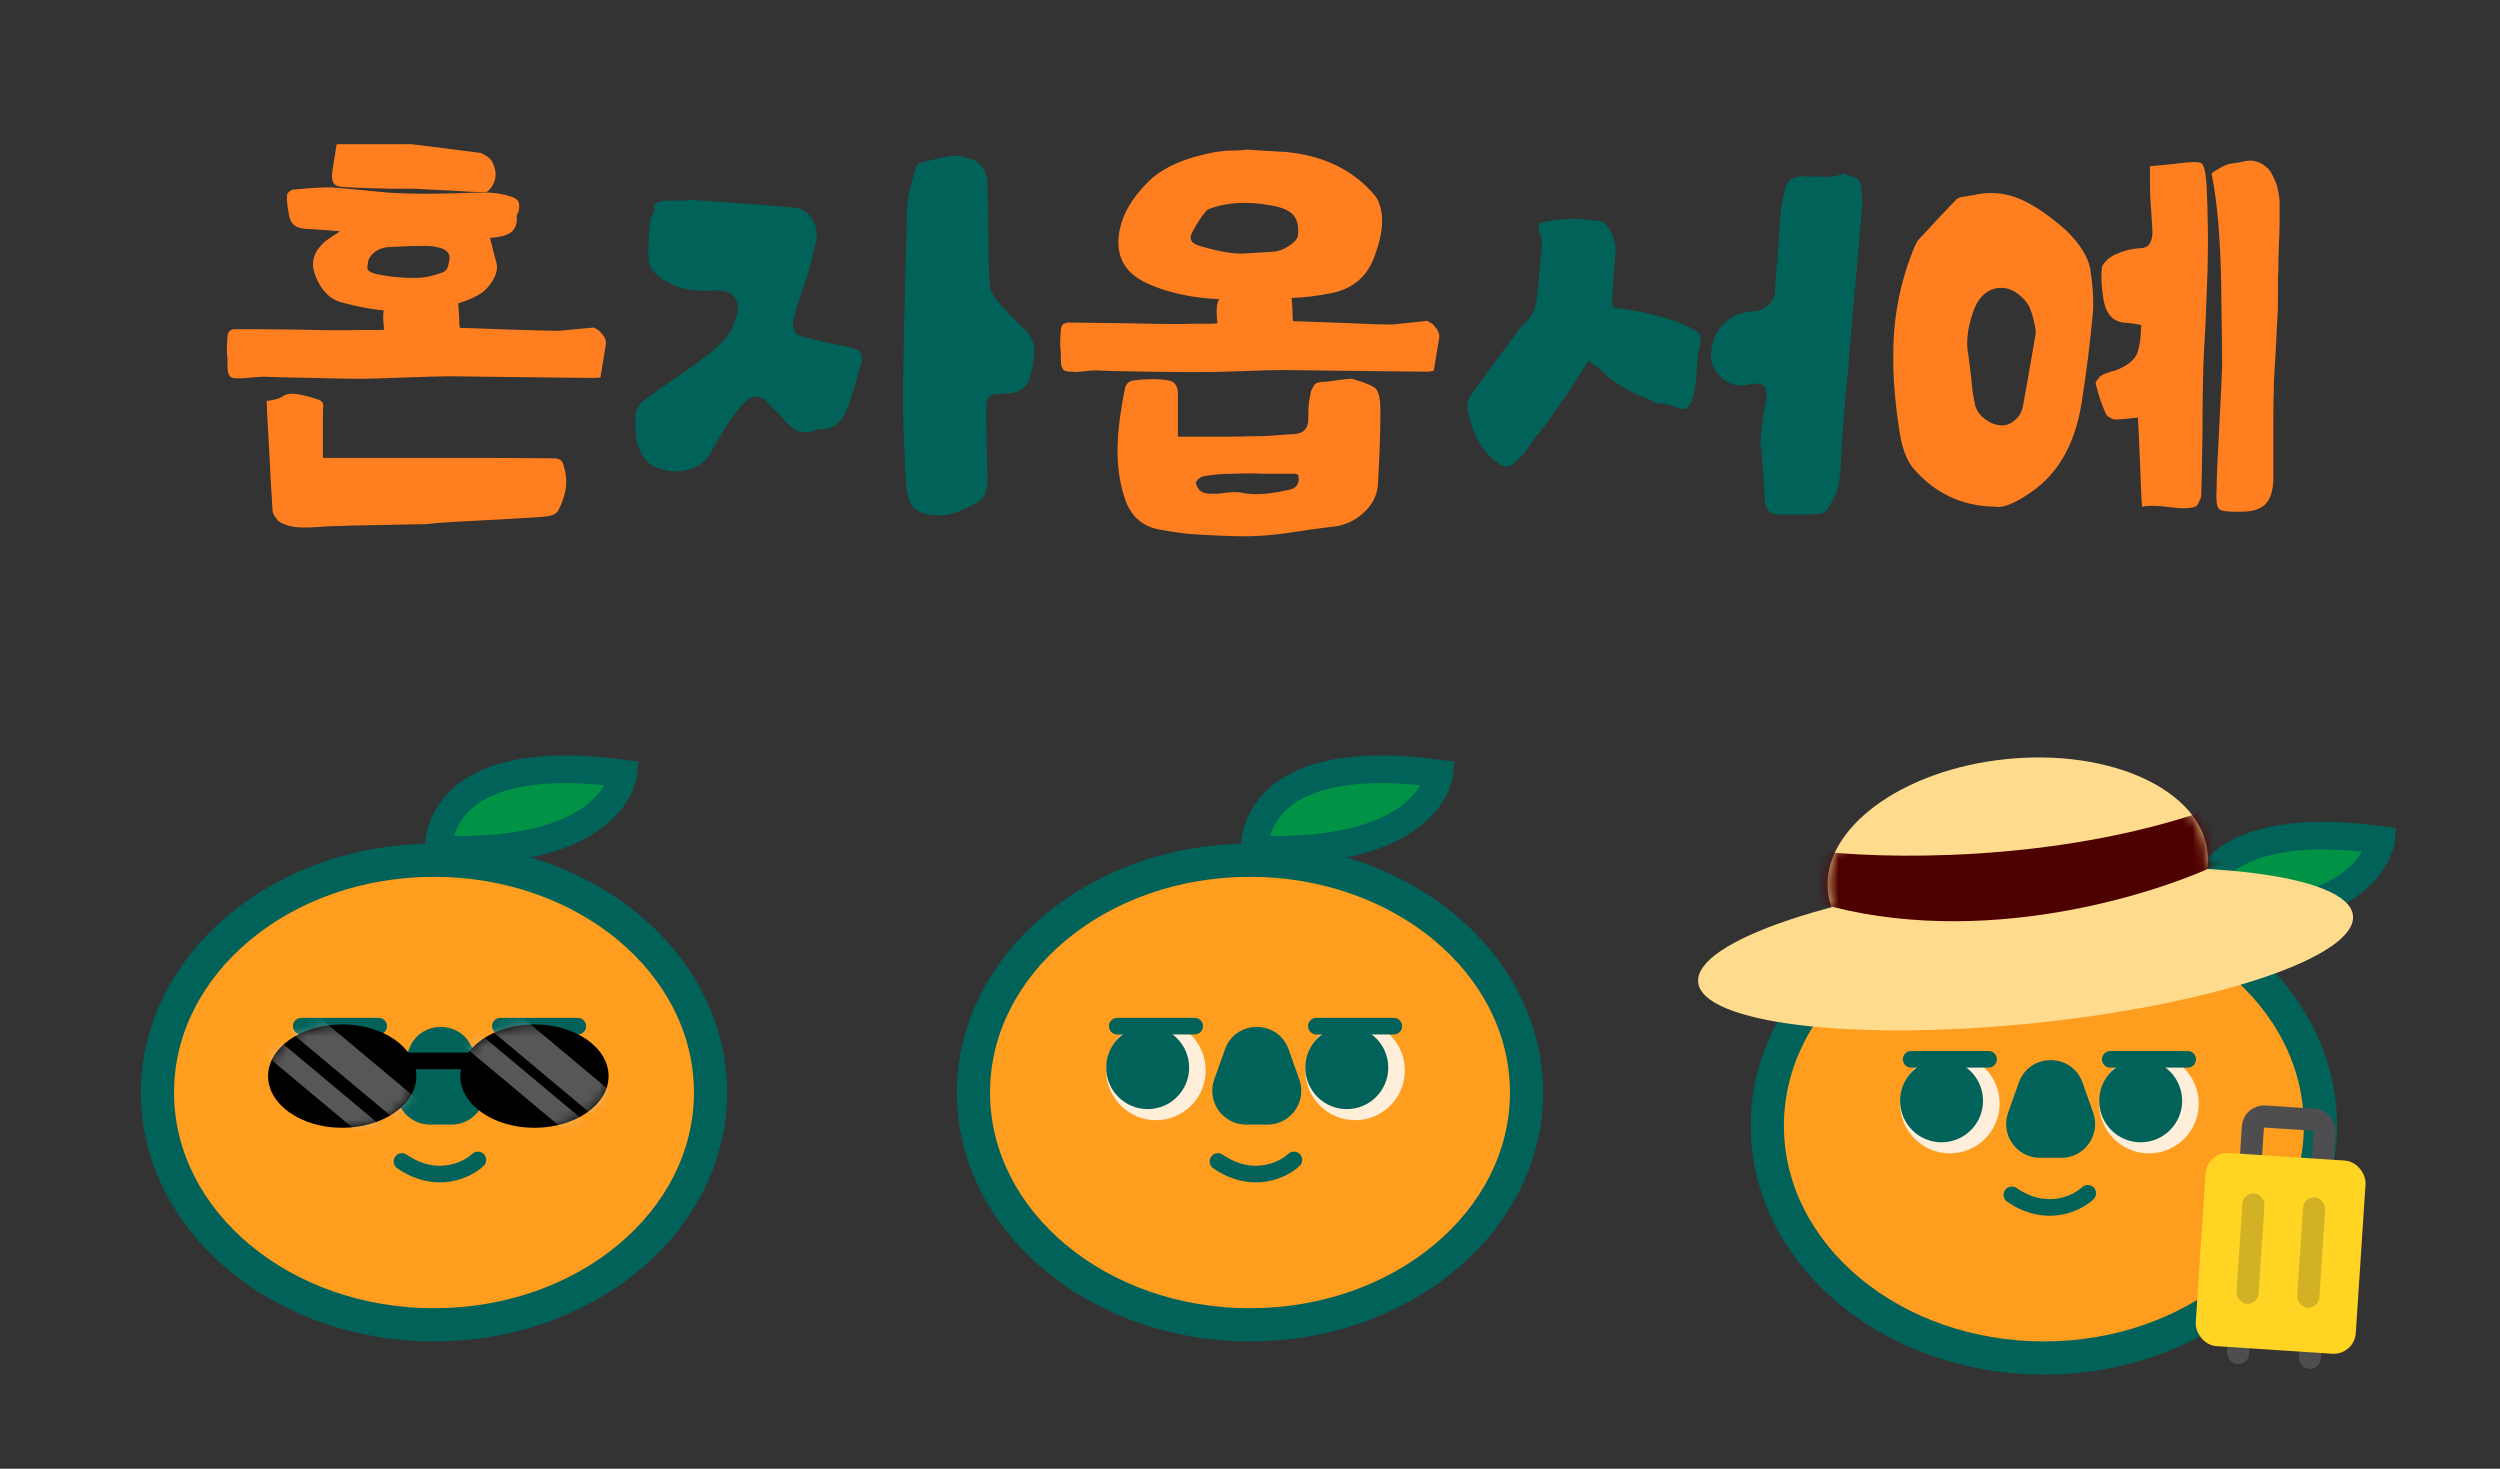 <svg width="240" height="141" viewBox="0 0 240 141" fill="none" xmlns="http://www.w3.org/2000/svg">
<rect x="0" y="0" width="240" height="141" fill="#333333" stroke="none"/>
<path d="M47.04 22.84C47.4 24.28 47.6 25.08 47.64 25.16C47.8 25.72 47.68 26.32 47.28 26.96C46.88 27.6 46.4 28.08 45.84 28.36C45.24 28.68 44.64 28.92 44 29.12V29.32C44 29.4 44.04 29.8 44.08 30.44C44.08 31.12 44.12 31.48 44.16 31.48C44.84 31.48 46.44 31.56 48.92 31.64C51.4 31.72 52.96 31.76 53.64 31.76L57.04 31.44C57.12 31.52 57.2 31.56 57.36 31.64C57.52 31.72 57.68 31.92 57.92 32.2C58.12 32.48 58.2 32.76 58.16 33.08C58.12 33.24 57.96 34.32 57.64 36.24C57.24 36.28 57.04 36.28 57.04 36.28C56.88 36.28 52.2 36.24 43 36.12C42.48 36.12 41.12 36.16 38.88 36.24C36.64 36.32 35.32 36.36 35 36.36C34.36 36.36 32.72 36.36 30.12 36.28C27.48 36.24 25.88 36.2 25.28 36.16C25.12 36.16 24.72 36.2 24.12 36.24C23.48 36.32 23.12 36.32 22.96 36.32C22.72 36.32 22.52 36.32 22.36 36.28C22.2 36.24 22.08 36.16 22 36C21.92 35.88 21.88 35.76 21.88 35.68C21.88 35.6 21.84 35.4 21.84 35.12C21.84 34.84 21.84 34.6 21.84 34.4C21.76 33.92 21.76 33.24 21.84 32.36C21.84 31.88 22.08 31.6 22.56 31.6C23.2 31.6 25.16 31.6 28.44 31.64C31.68 31.72 33.68 31.72 34.48 31.68H35.12H36.2C36.52 31.68 36.76 31.68 36.88 31.64C36.76 30.76 36.76 30.12 36.84 29.8C35.6 29.68 34.32 29.44 33 29.08C32.28 28.92 31.72 28.6 31.32 28.16C30.92 27.76 30.56 27.2 30.32 26.56C29.72 25.16 30.12 23.96 31.56 22.92C31.56 22.92 31.92 22.68 32.64 22.2C30.96 22.08 30.12 22 30.04 22C29.16 22 28.56 21.88 28.28 21.64C27.96 21.4 27.76 20.96 27.68 20.28C27.56 19.56 27.52 19.04 27.56 18.72C27.56 18.64 27.6 18.56 27.76 18.4C27.92 18.28 28.04 18.2 28.16 18.2C29.92 18.04 31.16 17.96 31.88 18C32.52 18.04 33.48 18.12 34.68 18.24C35.88 18.36 36.68 18.44 37.12 18.48C38.32 18.56 39.52 18.6 40.72 18.6C41.36 18.6 42.32 18.6 43.6 18.56C44.88 18.52 45.88 18.48 46.52 18.48C47.2 18.48 47.88 18.56 48.52 18.72C49.16 18.88 49.56 19.04 49.72 19.28C49.88 19.52 49.88 19.88 49.76 20.4C49.72 20.44 49.68 20.48 49.64 20.56C49.6 20.64 49.6 20.68 49.6 20.72C49.68 21.44 49.48 21.96 49.08 22.28C48.68 22.6 48 22.76 47.04 22.84ZM35.32 25.32C35.2 25.72 35.28 25.96 35.52 26.08C35.76 26.24 36.12 26.32 36.6 26.4C37.64 26.6 38.68 26.68 39.76 26.68H40C40.56 26.68 41.32 26.56 42.24 26.24C42.6 26.16 42.84 25.96 42.96 25.72C43.04 25.48 43.12 25.16 43.16 24.76C43.16 24.32 42.88 24 42.28 23.8C41.8 23.68 41.36 23.6 40.92 23.6C39.88 23.6 38.64 23.64 37.28 23.72C36.76 23.76 36.32 23.92 35.92 24.24C35.52 24.56 35.32 24.92 35.32 25.32ZM32.32 13.84H33.44H34.84H36.8H39.44C42.08 14.16 44.32 14.44 46.12 14.68C46.32 14.76 46.56 14.88 46.8 15.04C47.04 15.24 47.24 15.44 47.32 15.68C47.76 16.64 47.64 17.48 46.96 18.24C46.84 18.4 46.64 18.48 46.32 18.44C45.52 18.44 44.4 18.36 42.96 18.28C41.48 18.2 40.4 18.16 39.76 18.12H38.72H37.68C35.84 18.08 34.32 18.04 33.12 17.96C32.6 17.96 32.24 17.84 32.08 17.64C31.92 17.48 31.84 17.12 31.88 16.64C31.88 16.52 32.04 15.6 32.32 13.84ZM38.16 43.96H42.28H46.68C49.92 43.96 52.12 44 53.28 44C53.36 44 53.48 44.04 53.56 44.04C53.64 44.08 53.68 44.12 53.76 44.12C53.8 44.16 53.84 44.2 53.92 44.28L54.04 44.48C54.04 44.52 54.08 44.6 54.12 44.68C54.12 44.8 54.16 44.88 54.16 44.92C54.16 44.96 54.2 45.04 54.24 45.16C54.24 45.28 54.28 45.36 54.28 45.36C54.32 45.64 54.36 45.92 54.36 46.2C54.36 47.12 54.08 48.04 53.6 49C53.44 49.28 53.12 49.48 52.56 49.56C52 49.64 50.12 49.76 46.92 49.92C43.72 50.08 41.84 50.2 41.24 50.28C41.08 50.32 40.92 50.32 40.8 50.32C40.12 50.32 38.68 50.36 36.48 50.4C34.28 50.44 32.68 50.48 31.68 50.52C31.44 50.52 31 50.56 30.44 50.6C29.88 50.64 29.44 50.64 29.16 50.64C28.24 50.64 27.48 50.48 26.88 50.12C26.72 50.04 26.56 49.84 26.4 49.6C26.24 49.36 26.16 49.16 26.16 48.92C26.08 47.72 25.96 45.8 25.84 43.16C25.68 40.52 25.6 38.96 25.6 38.48H25.64C25.76 38.48 26 38.44 26.36 38.36C26.72 38.28 27 38.16 27.16 38.04C27.36 37.88 27.68 37.8 28.08 37.8C28.6 37.8 29.44 38 30.56 38.36C30.88 38.48 31.04 38.68 31.04 38.96C31.04 39.08 31 39.24 31 39.44C31 39.68 31 39.84 31 39.96V40.8V41.6V42.8V43.96H38.16ZM119.64 14.36C122.2 14.52 123.48 14.6 123.52 14.6C127.2 14.96 130.04 16.4 132.08 18.88C132.32 19.24 132.52 19.76 132.64 20.44C132.8 21.72 132.52 23.16 131.88 24.8C131.16 26.64 129.8 27.76 127.72 28.16C126.52 28.4 125.28 28.56 124 28.6V28.68C124 28.76 124.04 29.16 124.08 29.8C124.08 30.48 124.12 30.84 124.16 30.84C124.84 30.84 126.44 30.92 128.92 31C131.4 31.12 132.96 31.16 133.64 31.16L137.04 30.8C137.12 30.88 137.2 30.92 137.36 31C137.52 31.08 137.68 31.28 137.92 31.56C138.12 31.88 138.2 32.16 138.16 32.48C138.12 32.64 137.96 33.68 137.64 35.6C137.24 35.68 137.04 35.68 137.04 35.68C136.88 35.68 132.2 35.64 123 35.52C122.48 35.52 121.12 35.56 118.88 35.64C116.64 35.72 115.32 35.72 115 35.72C114.36 35.72 112.72 35.72 110.12 35.68C107.48 35.64 105.88 35.6 105.28 35.56C105.12 35.56 104.72 35.56 104.12 35.64C103.48 35.72 103.12 35.72 102.96 35.68C102.72 35.68 102.52 35.68 102.36 35.64C102.2 35.6 102.08 35.52 102 35.36C101.92 35.24 101.88 35.12 101.88 35.04C101.88 34.96 101.84 34.8 101.84 34.48C101.84 34.2 101.84 33.96 101.84 33.8C101.76 33.32 101.76 32.6 101.84 31.72C101.84 31.24 102.08 31 102.56 30.96C103.2 30.96 105.16 31 108.44 31.04C111.68 31.12 113.68 31.12 114.48 31.08H115.12C115.48 31.08 115.84 31.08 116.2 31.08C116.52 31.08 116.76 31.04 116.88 31.04C116.72 29.84 116.8 29.08 117.04 28.72C114.44 28.6 112.24 28.12 110.4 27.32C108.16 26.4 107.16 24.84 107.4 22.64C107.6 20.84 108.56 19.12 110.24 17.44C111.56 16.12 113.68 15.16 116.64 14.6C116.92 14.56 117.24 14.52 117.6 14.48C117.92 14.48 118.32 14.44 118.72 14.44C119.12 14.44 119.44 14.4 119.64 14.36ZM119.72 24.32C121.32 24.24 122.16 24.16 122.28 24.16C122.76 24.12 123.28 23.92 123.76 23.6C124.24 23.28 124.52 22.96 124.6 22.64C124.68 21.92 124.6 21.28 124.28 20.8C123.96 20.32 123.32 20 122.44 19.8C120.48 19.4 118.72 19.36 117.2 19.72C116.4 19.92 115.96 20.08 115.84 20.2C115.4 20.68 114.96 21.36 114.48 22.24C114.08 22.96 114.36 23.4 115.28 23.64C117.2 24.2 118.68 24.44 119.72 24.32ZM120.04 45.44C119.4 45.44 118.84 45.48 118.28 45.48C117.36 45.48 116.44 45.56 115.56 45.72C115.4 45.76 115.2 45.84 115.04 46C114.88 46.16 114.8 46.24 114.8 46.32C114.88 46.76 115.08 47.08 115.44 47.24C115.64 47.36 115.96 47.4 116.36 47.4C116.68 47.4 117.08 47.4 117.56 47.32C117.96 47.28 118.28 47.24 118.52 47.24C118.72 47.24 118.92 47.28 119.12 47.28C119.6 47.4 120.12 47.44 120.68 47.44C121.4 47.44 122.4 47.32 123.68 47.04C124.32 46.92 124.68 46.56 124.68 46C124.68 45.92 124.64 45.76 124.64 45.6L124.4 45.48H123C122.44 45.48 121.88 45.48 121.4 45.48C120.92 45.48 120.44 45.44 120.04 45.44ZM113.08 39.4V40.68V41.92H115.2H117.32C118.4 41.92 119.36 41.92 120.2 41.88C120.68 41.88 121.44 41.88 122.4 41.8C123.36 41.72 123.92 41.68 124.16 41.68C125.12 41.64 125.6 41.16 125.6 40.2V39.96V39.76C125.6 39.16 125.64 38.68 125.72 38.28C125.8 37.88 125.84 37.6 125.88 37.48C125.92 37.4 126 37.24 126.12 37.04C126.2 36.88 126.36 36.76 126.56 36.72C126.72 36.68 127 36.64 127.36 36.64C127.44 36.64 127.8 36.6 128.52 36.48C129.24 36.4 129.64 36.36 129.76 36.36C131.04 36.72 131.8 37.04 132.08 37.32C132.36 37.64 132.52 38.32 132.52 39.44C132.52 41.36 132.44 43.72 132.28 46.52C132.2 47.6 131.72 48.52 130.84 49.28C129.96 50.08 128.88 50.52 127.64 50.6C127.04 50.68 125.96 50.8 124.44 51.04C122.92 51.28 121.72 51.4 120.88 51.44C120.4 51.48 119.88 51.48 119.32 51.48C118.56 51.48 116.96 51.44 114.48 51.28C113.72 51.24 112.68 51.08 111.32 50.84C109.56 50.52 108.44 49.44 107.92 47.64C107.48 46.28 107.28 44.8 107.28 43.24C107.28 41.68 107.52 39.68 108 37.28C108.04 37.08 108.12 36.92 108.28 36.76C108.4 36.64 108.6 36.56 108.88 36.52C109.16 36.48 109.4 36.44 109.64 36.44C109.84 36.44 110.12 36.4 110.52 36.4H110.88C111.2 36.4 111.44 36.44 111.6 36.44C111.76 36.44 111.92 36.48 112.16 36.52C112.4 36.56 112.56 36.64 112.68 36.72C112.76 36.8 112.88 36.96 112.96 37.12C113.04 37.32 113.08 37.56 113.08 37.8V39.4ZM206.4 15.96C208.08 15.8 209 15.72 209.16 15.68C210.36 15.52 211.12 15.52 211.36 15.68C211.6 15.88 211.76 16.6 211.84 17.88C211.96 20.6 212 23.36 211.92 26.16C211.88 27.36 211.8 29.04 211.72 31.24C211.6 33.48 211.52 34.8 211.52 35.28C211.48 36.44 211.44 38.48 211.44 41.36C211.4 44.24 211.36 46.32 211.32 47.6C211.28 47.8 211.2 48 211.08 48.24C210.96 48.48 210.84 48.64 210.72 48.64C210.24 48.84 209.4 48.84 208.24 48.68C207.08 48.52 206.2 48.52 205.64 48.64C205.56 47.8 205.52 46.36 205.44 44.36C205.36 42.36 205.28 40.92 205.24 40.08C203.92 40.24 203.2 40.28 203.08 40.28C202.92 40.28 202.72 40.2 202.56 40.08C202.36 40 202.24 39.88 202.16 39.72C201.76 38.84 201.44 37.88 201.2 36.88C201.16 36.8 201.2 36.64 201.36 36.44C201.52 36.24 201.64 36.08 201.8 36C201.96 35.92 202.24 35.8 202.64 35.68C203 35.6 203.24 35.52 203.4 35.44C204.28 35.04 204.84 34.6 205.12 34.04C205.36 33.52 205.52 32.56 205.56 31.2C204.76 31.04 204.32 31 204.28 31C202.92 31 202.16 30.24 201.92 28.64C201.72 27.44 201.68 26.4 201.8 25.6C201.84 25.44 202 25.24 202.24 25C202.48 24.76 202.72 24.6 203.04 24.44C203.84 24.08 204.6 23.88 205.36 23.84C205.84 23.84 206.2 23.68 206.36 23.4C206.52 23.16 206.64 22.76 206.64 22.28C206.6 21.64 206.56 20.8 206.48 19.76C206.4 18.72 206.4 17.92 206.4 17.4V15.96ZM213.92 15.76C214.08 15.72 214.32 15.68 214.64 15.64C214.96 15.6 215.16 15.56 215.32 15.52C215.88 15.36 216.4 15.4 216.88 15.6C217.36 15.8 217.72 16.12 218 16.52C218.24 16.96 218.44 17.4 218.6 17.88C218.72 18.36 218.8 18.8 218.84 19.28C218.84 20.28 218.84 21.04 218.84 21.52C218.84 22.04 218.8 22.8 218.76 23.8C218.72 24.8 218.72 25.56 218.72 26.04C218.68 26.36 218.68 26.96 218.68 27.84C218.68 28.72 218.68 29.32 218.68 29.64C218.64 30.36 218.56 31.64 218.48 33.48C218.36 35.32 218.28 36.72 218.28 37.72C218.24 38.36 218.24 39.76 218.24 41.92C218.24 44.12 218.24 45.52 218.24 46.12C218.2 47.12 217.96 47.88 217.52 48.36C217.04 48.84 216.32 49.12 215.28 49.12C214 49.16 213.24 49.08 213.04 48.88C212.8 48.68 212.72 47.96 212.8 46.68C212.8 45.84 212.88 44 213.04 41.16C213.2 38.32 213.28 36.36 213.32 35.24C213.32 34.24 213.32 32.8 213.28 30.88C213.24 29 213.24 27.88 213.24 27.52C213.16 23.04 212.88 19.44 212.32 16.72C212.28 16.64 212.48 16.48 212.92 16.24C213.32 16 213.68 15.84 213.92 15.76ZM191.52 48.64C188.4 48.6 185.8 47.4 183.72 45C183 44.2 182.52 42.84 182.28 40.92C181.88 38.28 181.72 35.92 181.76 33.88C181.76 30.36 182.44 26.96 183.8 23.68C183.92 23.4 184.04 23.2 184.12 23.08C186.04 21 187.24 19.72 187.72 19.24C187.8 19.12 187.96 19.04 188.12 18.96C188.28 18.92 188.52 18.88 188.8 18.84C189.04 18.8 189.24 18.76 189.32 18.76C190.92 18.36 192.48 18.48 193.96 19.12C195.4 19.76 196.88 20.8 198.4 22.16C199.68 23.44 200.4 24.6 200.64 25.68C200.92 27.4 201 28.84 200.92 29.96C200.68 32.68 200.32 35.64 199.8 38.88C199.16 42.68 197.56 45.48 195 47.24C193.4 48.36 192.24 48.8 191.52 48.64ZM195.44 31.96C195.44 31.88 195.4 31.64 195.36 31.32C195.28 31 195.24 30.76 195.2 30.6C195.16 30.48 195.12 30.28 195.04 30.04C194.96 29.8 194.88 29.6 194.8 29.4C194.68 29.24 194.56 29.04 194.44 28.88C193.56 27.88 192.64 27.48 191.6 27.68C190.56 27.92 189.84 28.68 189.4 30C188.88 31.52 188.72 32.88 188.96 34.08C189.04 34.56 189.12 35.32 189.24 36.32C189.32 37.36 189.44 38.12 189.56 38.64C189.64 39.24 189.96 39.76 190.52 40.2C191.08 40.64 191.64 40.84 192.2 40.84C192.6 40.84 193.04 40.68 193.44 40.32C193.84 40 194.08 39.56 194.2 39C194.28 38.56 194.72 36.2 195.44 31.96Z" fill="#FF7F20"/>
<path d="M90.4 49.48C89.12 49.48 88.24 49.28 87.76 48.8C87.28 48.32 87.04 47.44 86.96 46.12C86.76 42.4 86.68 39.84 86.68 38.44C86.68 36.48 86.8 30.28 87.08 19.88C87.08 19.6 87.12 19.28 87.2 18.96C87.24 18.64 87.28 18.36 87.36 18.12C87.4 17.88 87.48 17.6 87.6 17.2C87.68 16.8 87.76 16.52 87.84 16.28C87.92 15.96 88.08 15.72 88.36 15.64C88.44 15.64 88.72 15.56 89.16 15.44C89.6 15.32 89.92 15.24 90.08 15.2C90.24 15.16 90.48 15.12 90.88 15.04C91.24 14.96 91.52 14.96 91.76 14.96C92 14.96 92.28 15 92.6 15.08C92.92 15.16 93.2 15.24 93.52 15.36C94.28 15.76 94.72 16.48 94.8 17.52C94.8 18 94.84 19.6 94.88 22.36C94.88 25.12 94.96 26.84 95.04 27.52C95.12 28 95.4 28.52 95.88 29.04C96.12 29.32 96.36 29.6 96.64 29.88C96.92 30.2 97.24 30.52 97.6 30.84C97.92 31.2 98.2 31.48 98.44 31.64C98.76 31.96 98.96 32.32 99.12 32.68C99.28 33.08 99.32 33.52 99.28 34C99.24 34.48 99.2 34.84 99.16 35.08C99.08 35.32 99 35.76 98.84 36.32C98.6 37.28 97.76 37.8 96.32 37.8C95.56 37.8 95.08 37.92 94.92 38.12C94.72 38.36 94.64 38.88 94.68 39.76C94.68 40.36 94.68 41.44 94.72 42.96C94.76 44.48 94.8 45.52 94.8 46.04C94.8 47.12 94.52 47.84 93.88 48.2C92.28 49.08 91.12 49.52 90.4 49.48ZM66.04 19.16C69.88 19.44 72 19.6 72.4 19.6C74.16 19.76 75.52 19.88 76.48 19.96C77 20.04 77.48 20.36 77.88 20.92C78.28 21.48 78.48 22.08 78.4 22.68C78.32 23.36 78.04 24.64 77.48 26.56C77.32 26.96 77.12 27.52 76.88 28.32C76.6 29.12 76.4 29.76 76.32 30.16C76.12 30.8 76.08 31.28 76.24 31.68C76.32 32 76.64 32.24 77.2 32.36C77.92 32.56 79.52 32.92 81.92 33.44C82.68 33.6 82.92 34.08 82.68 34.88C82.6 35.12 82.4 35.8 82.12 36.84C81.8 37.88 81.56 38.68 81.36 39.2C80.76 40.64 79.88 41.28 78.68 41.2C78.52 41.2 78.44 41.24 78.4 41.24C78.08 41.4 77.76 41.48 77.48 41.48C77.16 41.48 76.92 41.48 76.76 41.44C76.56 41.4 76.32 41.28 76.04 41.04C75.72 40.8 75.56 40.64 75.48 40.56C75.4 40.48 75.2 40.24 74.88 39.88C74.08 39.08 73.64 38.6 73.52 38.44C73.2 38.2 72.88 38.08 72.56 38.08C72.2 38.08 71.88 38.24 71.6 38.52C71 39.12 70.48 39.76 70.04 40.44C69.88 40.64 69.24 41.72 68.08 43.68C67.64 44.4 67 44.84 66.12 45.08C65.24 45.32 64.36 45.32 63.48 45.04C62.6 44.8 62 44.32 61.64 43.64C61.08 42.68 60.88 41.36 61.04 39.68C61.08 39.2 61.4 38.72 61.96 38.32C62.6 37.84 63.52 37.2 64.76 36.36C65.96 35.52 66.88 34.88 67.44 34.44C68.32 33.8 69.04 33.16 69.6 32.52C70.16 31.88 70.52 31.08 70.76 30.16C70.92 29.44 70.8 28.88 70.44 28.44C70.04 28.04 69.48 27.84 68.72 27.88C66.32 28.08 64.4 27.56 63.04 26.36C62.56 25.96 62.28 25.44 62.28 24.84C62.2 24.28 62.24 23.04 62.4 21.16C62.4 21.04 62.44 20.88 62.6 20.72C62.72 20.56 62.8 20.4 62.84 20.28C62.88 20.16 62.84 19.96 62.72 19.72L63 19.52C63.12 19.44 63.24 19.4 63.32 19.36C63.4 19.32 63.52 19.28 63.6 19.28C63.76 19.28 64.6 19.24 66.04 19.24V19.16ZM177.08 16.64C177.08 16.68 177.08 16.72 177.16 16.72C177.24 16.8 177.4 16.84 177.64 16.92C177.88 17 178.08 17.04 178.24 17.12C178.4 17.2 178.48 17.28 178.52 17.36C178.72 18.12 178.8 19 178.76 19.96C178.72 20.28 178.52 22.4 178.2 26.32C177.92 29.28 177.68 32.24 177.44 35.2C177.16 38.08 177 39.8 177 40.36C176.92 40.84 176.88 41.48 176.84 42.32C176.8 43.16 176.76 43.92 176.72 44.6C176.64 45.28 176.6 45.92 176.52 46.52C176.44 47.08 176.04 47.88 175.4 48.96C175.24 49.24 174.88 49.36 174.32 49.36C174.2 49.4 173.04 49.4 170.8 49.4C170.4 49.4 170.08 49.32 169.84 49.08C169.6 48.84 169.44 48.56 169.44 48.16L169.16 43.96C169.16 43.88 169.12 43.6 169.08 43.12C169 42.64 169 42.28 169.04 42.04C169.12 40.88 169.28 39.72 169.52 38.56C169.64 37.8 169.6 37.28 169.36 37.04C169.12 36.8 168.64 36.76 167.92 36.92C166.8 37.16 165.88 36.88 165.16 36.16C164.4 35.44 164.12 34.56 164.32 33.44C164.48 32.4 164.92 31.56 165.64 30.92C166.32 30.32 167.2 29.96 168.32 29.88C168.84 29.88 169.32 29.68 169.72 29.32C170.12 28.96 170.36 28.52 170.4 28.04C170.44 27.24 170.52 26 170.68 24.24C170.8 22.52 170.88 21.2 170.96 20.28C171 19.88 171.12 19.16 171.36 18.2C171.56 17.32 172.12 16.92 173.04 16.92C174.08 16.96 175.08 16.96 176 16.96C176 16.96 176.36 16.88 177.08 16.64ZM147.72 21.44C149.52 20.96 151.48 20.88 153.64 21.24C154.04 21.32 154.4 21.72 154.72 22.4C155.04 23.08 155.16 23.72 155.08 24.28C155.04 24.52 154.92 26.12 154.76 29C154.76 29.24 154.8 29.4 154.92 29.48C155 29.56 155.2 29.6 155.44 29.6C158.32 30 160.56 30.6 162.16 31.4C162.76 31.72 163.12 31.96 163.2 32.12C163.28 32.28 163.28 32.72 163.16 33.36C163 33.92 162.92 34.72 162.88 35.68C162.8 36.68 162.68 37.52 162.52 38.16C162.36 38.68 162.16 39 161.96 39.12C161.76 39.28 161.56 39.32 161.36 39.24C161.16 39.16 160.84 39.08 160.4 38.92C159.96 38.8 159.52 38.72 159.12 38.72C159.04 38.72 158.92 38.72 158.84 38.64L158.68 38.52C156.28 37.56 154.72 36.64 154 35.8C153.88 35.68 153.76 35.56 153.6 35.44C153.44 35.32 153.24 35.16 153 35C152.76 34.84 152.6 34.72 152.48 34.64C151.36 36.4 150.8 37.32 150.72 37.44C149.36 39.4 148.4 40.76 147.8 41.52C147.68 41.64 147.52 41.8 147.36 42.04C147.2 42.28 147.04 42.52 146.88 42.72C146.72 42.92 146.56 43.16 146.36 43.44C146.12 43.72 145.92 43.92 145.76 44.08C145.6 44.24 145.4 44.4 145.2 44.56C144.96 44.72 144.8 44.8 144.64 44.8C144.48 44.8 144.28 44.76 144.12 44.68C142.36 43.56 141.28 41.72 140.88 39.16C140.8 38.76 140.96 38.28 141.36 37.72C142.2 36.52 143.6 34.64 145.52 32.04C145.84 31.6 146.2 31.2 146.6 30.8C147.16 30.24 147.48 29.44 147.56 28.36C147.6 27.92 147.68 27.16 147.8 26.04C147.88 24.92 147.96 24.08 148.04 23.44C148.04 23.28 148 23.12 148 22.96C147.96 22.8 147.92 22.64 147.84 22.44C147.76 22.24 147.72 22.08 147.72 21.96V21.44Z" fill="#006259"/>
<path d="M42.126 81.535C42.126 81.535 41.354 71.763 59.841 74.26C59.841 74.26 59.09 82.202 42.126 81.535Z" fill="#009245" stroke="#006259" stroke-width="2.655" stroke-miterlimit="10"/>
<ellipse cx="41.664" cy="104.881" rx="28.142" ry="23.894" fill="#006259"/>
<ellipse cx="41.664" cy="104.882" rx="24.956" ry="20.708" fill="#FF9D1F"/>
<circle cx="51.752" cy="102.758" r="4.779" fill="#FFEED9"/>
<circle cx="50.956" cy="102.492" r="3.982" fill="#006259"/>
<circle cx="32.637" cy="102.758" r="4.779" fill="#FFEED9"/>
<circle cx="31.841" cy="102.492" r="3.982" fill="#006259"/>
<path d="M48.035 98.51H55.469" stroke="#006259" stroke-width="1.593" stroke-linecap="round"/>
<path d="M28.92 98.51H36.354" stroke="#006259" stroke-width="1.593" stroke-linecap="round"/>
<path d="M39.256 100.747C40.279 97.868 44.351 97.868 45.374 100.747L46.398 103.63C47.149 105.743 45.582 107.963 43.339 107.963H41.291C39.048 107.963 37.481 105.743 38.232 103.63L39.256 100.747Z" fill="#006259"/>
<path d="M45.877 111.353C44.817 112.345 41.876 113.763 38.588 111.501" stroke="#006259" stroke-width="1.593" stroke-linecap="round"/>
<ellipse cx="32.852" cy="103.307" rx="7.118" ry="4.962" fill="black"/>
<ellipse cx="51.306" cy="103.307" rx="7.118" ry="4.962" fill="black"/>
<path d="M38.916 101.847H46.297" stroke="black" stroke-width="1.593" stroke-linecap="round"/>
<mask id="mask0_691_3101" style="mask-type:alpha" maskUnits="userSpaceOnUse" x="25" y="98" width="34" height="11">
<ellipse cx="32.852" cy="103.307" rx="7.118" ry="4.962" fill="black"/>
<ellipse cx="51.306" cy="103.307" rx="7.118" ry="4.962" fill="black"/>
<path d="M38.916 101.847H46.297" stroke="black" stroke-width="1.593" stroke-linecap="round"/>
</mask>
<g mask="url(#mask0_691_3101)">
<rect opacity="0.4" width="2.904" height="29.547" transform="matrix(0.765 -0.645 0.767 0.641 22.257 94.379)" fill="#D9D9D9"/>
<rect opacity="0.4" width="2.904" height="29.547" transform="matrix(0.765 -0.645 0.767 0.641 42.427 94.963)" fill="#D9D9D9"/>
<rect opacity="0.4" width="1.925" height="29.547" transform="matrix(0.765 -0.645 0.767 0.641 20.17 96.835)" fill="#D9D9D9"/>
<rect opacity="0.4" width="1.925" height="29.547" transform="matrix(0.765 -0.645 0.767 0.641 40.924 97.418)" fill="#D9D9D9"/>
</g>
<path d="M120.462 81.535C120.462 81.535 119.691 71.763 138.177 74.26C138.177 74.26 137.426 82.202 120.462 81.535Z" fill="#009245" stroke="#006259" stroke-width="2.655" stroke-miterlimit="10"/>
<ellipse cx="120" cy="104.881" rx="28.142" ry="23.894" fill="#006259"/>
<ellipse cx="120" cy="104.882" rx="24.956" ry="20.708" fill="#FF9D1F"/>
<circle cx="130.089" cy="102.758" r="4.779" fill="#FFEED9"/>
<circle cx="129.292" cy="102.492" r="3.982" fill="#006259"/>
<circle cx="110.973" cy="102.758" r="4.779" fill="#FFEED9"/>
<circle cx="110.177" cy="102.492" r="3.982" fill="#006259"/>
<path d="M126.372 98.51H133.805" stroke="#006259" stroke-width="1.593" stroke-linecap="round"/>
<path d="M107.257 98.51H114.69" stroke="#006259" stroke-width="1.593" stroke-linecap="round"/>
<path d="M117.593 100.747C118.616 97.868 122.687 97.868 123.71 100.747L124.734 103.63C125.485 105.743 123.918 107.963 121.676 107.963H119.627C117.385 107.963 115.818 105.743 116.568 103.63L117.593 100.747Z" fill="#006259"/>
<path d="M124.213 111.353C123.153 112.345 120.212 113.763 116.924 111.501" stroke="#006259" stroke-width="1.593" stroke-linecap="round"/>
<g clip-path="url(#clip0_691_3101)">
<path d="M210.862 87.907C210.862 87.907 210.09 78.135 228.576 80.632C228.576 80.632 227.826 88.574 210.862 87.907Z" fill="#009245" stroke="#006259" stroke-width="2.655" stroke-miterlimit="10"/>
<ellipse cx="196.212" cy="108.068" rx="28.142" ry="23.894" fill="#006259"/>
<ellipse cx="196.212" cy="108.068" rx="24.956" ry="20.708" fill="#FF9D1F"/>
<circle cx="206.301" cy="105.944" r="4.779" fill="#FFEED9"/>
<circle cx="205.504" cy="105.678" r="3.982" fill="#006259"/>
<circle cx="187.186" cy="105.944" r="4.779" fill="#FFEED9"/>
<circle cx="186.389" cy="105.678" r="3.982" fill="#006259"/>
<path d="M202.584 101.696H210.018" stroke="#006259" stroke-width="1.593" stroke-linecap="round"/>
<path d="M183.469 101.696H190.903" stroke="#006259" stroke-width="1.593" stroke-linecap="round"/>
<path d="M193.805 103.933C194.828 101.054 198.9 101.054 199.923 103.933L200.947 106.816C201.698 108.929 200.131 111.149 197.888 111.149H195.84C193.597 111.149 192.03 108.929 192.781 106.816L193.805 103.933Z" fill="#006259"/>
<path d="M200.425 114.557C199.366 115.549 196.424 116.967 193.137 114.705" stroke="#006259" stroke-width="1.593" stroke-linecap="round"/>
<ellipse cx="194.455" cy="91.1" rx="31.593" ry="7.168" transform="rotate(-5.819 194.455 91.1)" fill="#FFDB8D"/>
<ellipse cx="193.702" cy="83.704" rx="18.319" ry="10.885" transform="rotate(-5.819 193.702 83.704)" fill="#FFDB8D"/>
<mask id="mask1_691_3101" style="mask-type:alpha" maskUnits="userSpaceOnUse" x="163" y="72" width="63" height="27">
<path d="M192.598 72.875C202.663 71.85 211.316 75.866 211.926 81.847C211.98 82.375 211.967 82.901 211.896 83.422C220.127 83.887 225.639 85.481 225.885 87.896C226.287 91.835 212.54 96.461 195.182 98.23C177.824 99.999 163.427 98.241 163.025 94.302C162.779 91.886 167.856 89.214 175.824 87.098C175.649 86.603 175.532 86.09 175.478 85.561C174.868 79.581 182.533 73.901 192.598 72.875Z" fill="#FFDB8D"/>
</mask>
<g mask="url(#mask1_691_3101)">
<path d="M211.96 77.753C197.107 82.896 180.405 82.481 173.911 81.631L174.423 86.649C190.04 91.249 207.053 85.903 213.607 82.656L211.96 77.753Z" fill="#4E0000"/>
</g>
<rect x="213.901" y="128.24" width="2.124" height="2.655" rx="1.062" transform="rotate(3.745 213.901 128.24)" fill="#4E4E51"/>
<rect x="220.789" y="128.691" width="2.124" height="2.655" rx="1.062" transform="rotate(3.745 220.789 128.691)" fill="#4E4E51"/>
<rect x="216.348" y="107.116" width="6.903" height="16.46" rx="1.062" transform="rotate(3.745 216.348 107.116)" stroke="#4E4E51" stroke-width="2.124"/>
<rect x="211.866" y="110.547" width="15.398" height="18.584" rx="2.124" transform="rotate(3.745 211.866 110.547)" fill="#FFD422"/>
<rect x="215.333" y="114.499" width="2.124" height="10.62" rx="1.062" transform="rotate(3.745 215.333 114.499)" fill="#D2B125"/>
<rect x="221.161" y="114.88" width="2.124" height="10.62" rx="1.062" transform="rotate(3.745 221.161 114.88)" fill="#D2B125"/>
</g>
<defs>
<clipPath id="clip0_691_3101">
<rect width="74.336" height="74.336" fill="white" transform="translate(161.168 63.832)"/>
</clipPath>
</defs>
</svg>
